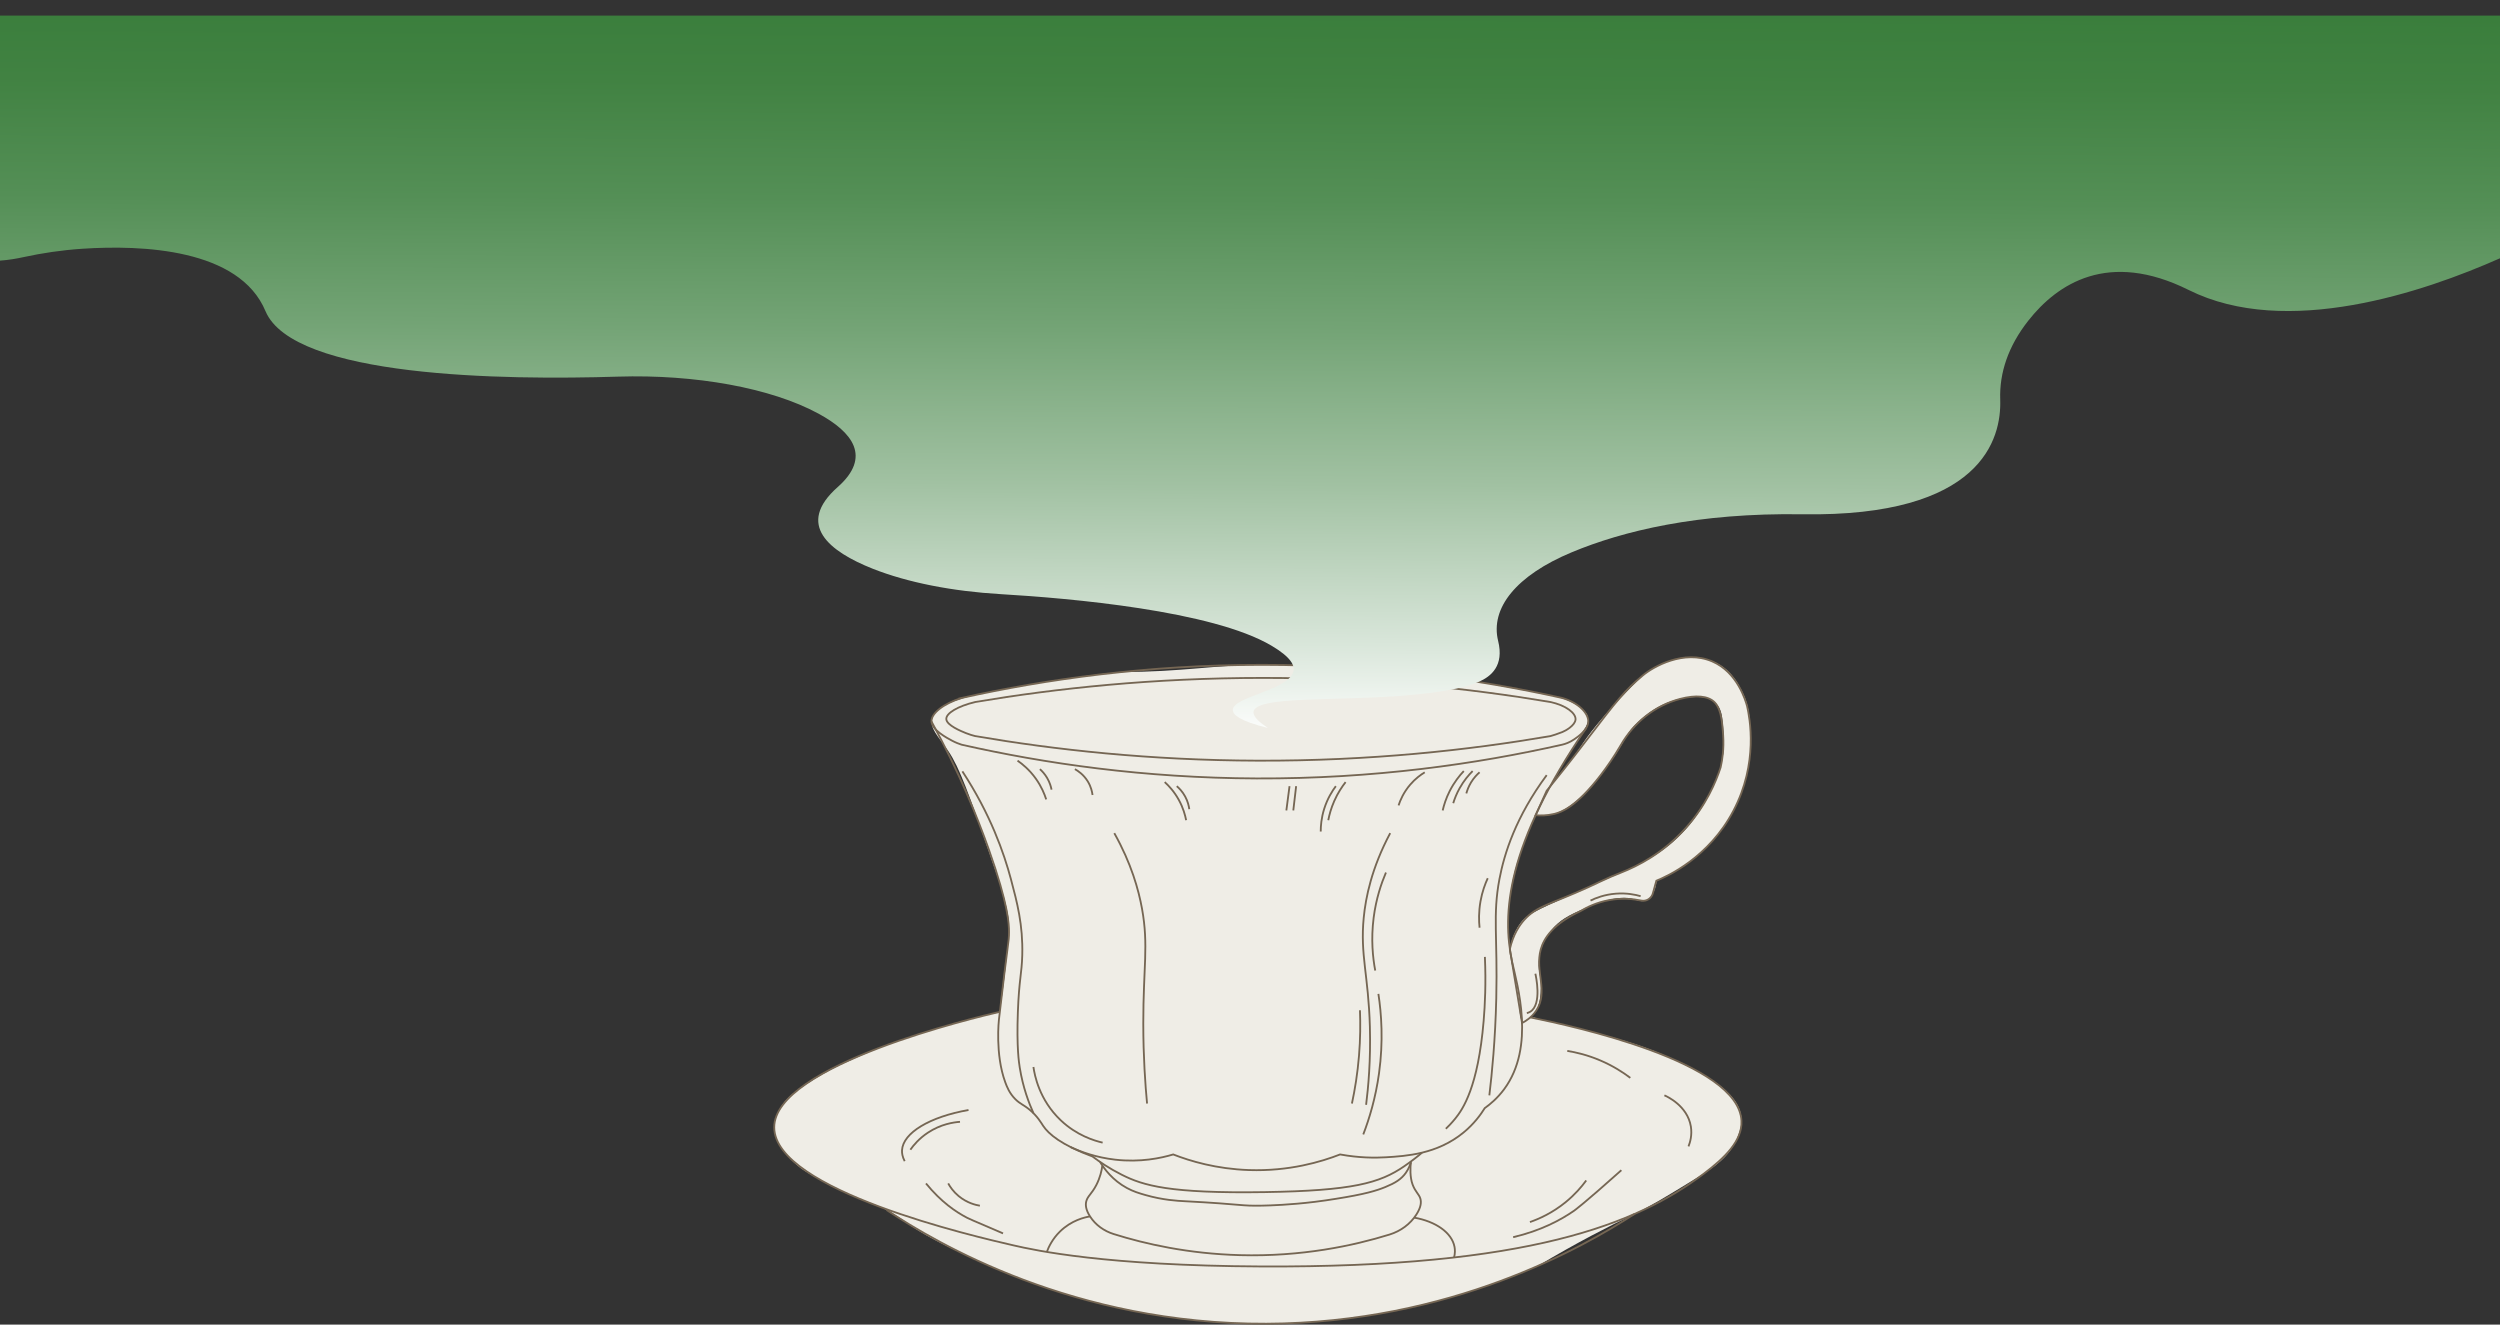 <?xml version="1.0" encoding="UTF-8"?>
<svg id="Layer_1" data-name="Layer 1" xmlns="http://www.w3.org/2000/svg" xmlns:xlink="http://www.w3.org/1999/xlink" viewBox="0 0 1350.19 715.39">
  <rect x="0" y="0" width="1350.19" height="715.39" fill="#333333" stroke="none"/>
  <defs>
    <style>
      .cls-1 {
        fill: url(#linear-gradient);
      }

      .cls-1, .cls-2 {
        stroke-width: 0px;
      }

      .cls-2 {
        fill: #efede6;
      }

      .cls-3 {
        fill: none;
        stroke: #756653;
        stroke-miterlimit: 10;
      }
    </style>
    <linearGradient id="linear-gradient" x1="673.37" y1="398.88" x2="675.46" y2="6" gradientUnits="userSpaceOnUse">
      <stop offset="0" stop-color="#fff"/>
      <stop offset=".13" stop-color="#d9e6da"/>
      <stop offset=".35" stop-color="#a1c1a2"/>
      <stop offset=".56" stop-color="#74a476"/>
      <stop offset=".74" stop-color="#548f56"/>
      <stop offset=".9" stop-color="#418242"/>
      <stop offset="1" stop-color="#3a7e3c"/>
    </linearGradient>
  </defs>
  <path class="cls-2" d="m829.35,440.26c1.88.18,4.76.28,8.15-.35,4-.74,14.42-3.55,31.4-27.19,10.23-14.24,8.49-16.07,15.83-22.85,3.59-3.31,11.87-10.77,24.64-12.89,4.86-.81,8.99-.61,11.79-.3,1.61.48,4,1.46,5.95,3.62,2.22,2.46,2.88,5.35,3.32,10.09.72,7.66,1.3,13.91-.83,22.56-1.39,5.63-3.26,9.54-5.08,13.29-2.86,5.9-8.63,17.49-20.76,28.24-7.38,6.53-14.5,10.25-19.19,12.69-3.11,1.62-4.63,2.21-15.28,6.89,0,0-4.75,2.08-19.22,8.51-22.22,9.87-25.92,11.77-29.16,16.34-3.51,4.95-4.87,10.08-5.47,13.67,2.2,13.32,4.4,26.63,6.6,39.95,1.81-.87,4.91-2.67,7.18-6.13,1.25-1.91,2.32-4.44,2.8-9.71.82-8.99-1.45-10.87-1.02-17.36.58-8.78,5.38-15.09,6.77-16.85,4.54-5.79,9.81-8.19,15.96-10.98,4.81-2.18,19.98-9.07,29.12-5.72.99.36,4.01,1.62,6.61.33,1.64-.81,2.5-2.33,3.23-3.61.68-1.2,1.76-3.51,1.89-6.83,6.38-2.64,28.42-12.69,41.62-37.79,11.03-20.97,9.69-40.68,8.81-48.12-.14-3.67-.87-9.95-4.34-16.73-1.81-3.53-5.34-10.44-13.15-14.68-10.66-5.8-21.79-2.55-25.66-1.41-6.99,2.04-11.92,5.6-14.68,7.92-18.14,17.82-27.1,28.94-31.92,36-1.78,2.61-3.87,5.93-7.79,11.11-6.04,7.97-8.98,10.5-12.64,16.6-2.77,4.62-4.45,8.78-5.46,11.71Z"/>
  <path class="cls-2" d="m539.99,546.46c-23.42,5.42-42.07,11.28-55.42,15.94-10.47,3.65-16.7,6.43-29.15,11.98,0,0-12.11,5.39-25.16,14.81-2.53,1.83-6.59,4.89-9.39,10.3-.92,1.77-2.67,5.14-2.72,9.45-.1,7.61,5.17,13.14,9.02,17.19,4.7,4.94,9.08,7.39,17.19,11.91,1.84,1.03,8.21,4.53,17.16,8.26,8.39,3.5,11.02,3.84,17.28,7.16,5.83,3.09,9.7,6.04,11.18,7.13,6.52,4.79,19.72,12.45,48.98,25.06,28.55,12.11,76.46,28.2,137.57,29.19,69.95,1.13,124.18-18.05,153.86-31.08,21.25-12.67,38.91-21.68,51.43-27.68,9.24-4.43,17.68-9.59,34.55-19.91,8.62-5.27,18.13-11.34,22.3-22.72,1.04-2.84,2.04-5.59,1.87-9.11-.73-15.19-22.35-25.38-37.7-32.62-13.3-6.27-24.47-9.41-40.25-13.77-13.28-3.67-24.44-6.11-32.19-7.67-1.05-.6-2.46-1.16-3.91-.8-2.21.55-2.86,2.82-3.82,2.7-2-.26-2.12-9.25-2.12-9.25,0-13.54-3.48-12.56-5.09-30.37-.65-7.15-1.62-18.7.75-33.08,2.07-12.6,5.73-21.42,10.47-32.85,0,0,5.65-13.62,15.66-31.11,2.4-4.2,3.6-6.29,5.33-8.88,2.86-4.28,4.39-5.9,6.7-10.04,2.5-4.46,3.73-6.75,3.2-9.29-.29-1.4-1.22-3.45-5.79-6.38-4.85-3.11-9.43-4.4-18.81-6.29-6.13-1.24-9.25-1.71-16.85-3.07-7.72-1.39-12.21-2.29-15.06-2.82-15.4-2.9-33.43-4.74-40.75-5.49-41.11-4.19-78.65-4.2-78.65-4.2-25.71,0-42.87,3.87-75.76,3.87,0,0-23.45,1.63-64.87,9.53-22.75,4.34-35.7,7.89-37.59,15.84-1.23,5.16,2.97,8.98,8.68,17.27,6.13,8.89,11.41,24.04,21.96,54.32,7.47,21.44,11.2,32.35,10.87,42.06-.21,6.32-1.5,17.62-2.19,23.69-.99,8.68-2,15.85-2.75,20.83Z"/>
  <path class="cls-3" d="m539.99,546.46c-12.26,2.83-122.04,28.76-121.85,62.47.2,33.97,108.52,58.9,129.19,63.66,12.01,2.77,49.94,10.99,133.79,11.4,144.44.71,202.95-22.88,238.98-50.04,11.45-8.63,20.92-17.84,20.43-28.6-1.46-31.71-90.64-51.16-114.06-55.88"/>
  <path class="cls-3" d="m478.79,653.47c27.25,18.05,101.17,61.85,205.13,61.43,99.79-.4,171.12-41.32,198.77-59.22"/>
  <path class="cls-3" d="m526.65,379.15c-9.4,2.25-15.81,6.09-15.57,9.26.25,3.35,7.98,6.47,10.6,7.53,1.96.79,3.69,1.28,4.98,1.6,42.95,7.4,94.43,13.11,152.68,13.28,60.53.18,113.87-5.67,158.04-13.28,1.47-.38,3.68-1.13,6.38-2.17,1.91-.74,6.9-3.63,7.15-6.77.27-3.4-5.11-7.64-13.53-9.45-43.63-7.36-95.99-13.01-155.23-13.02-59.36,0-111.8,5.65-155.49,13.02Z"/>
  <path class="cls-3" d="m519.34,376.95c-9.82,3.09-16.5,8.36-16.26,12.71.26,4.6,8.32,8.89,11.06,10.34,2.05,1.09,3.85,1.76,5.2,2.19,44.83,10.16,98.57,18,159.36,18.23,63.18.24,118.86-7.79,164.96-18.23,1.63-.37,4.04-1.16,6.66-2.98,1.89-1.31,7.2-4.99,7.46-9.29.29-4.67-5.34-10.49-14.12-12.97-45.54-10.11-100.19-17.87-162.03-17.88-61.95-.01-116.7,7.76-162.3,17.88Z"/>
  <path class="cls-3" d="m595.33,629.62c-.34,2.55-1.14,6.33-3.23,10.38-2.51,4.85-4.74,5.97-5.45,8.85-.47,1.91-.25,4.53,2.04,8.1,2.94,4.6,7.54,7.89,12.75,9.52,17.21,5.4,40.42,10.64,68.11,11.4,33.62.92,61.49-5.12,80.93-11.13,5.93-1.83,11.13-5.59,14.48-10.81,2.54-3.96,2.71-6.69,2.13-8.62-.74-2.43-2.66-3.54-4.17-7.53-1.51-4-1.26-9.48-.96-11.91"/>
  <path class="cls-3" d="m594.08,627.49c2.33,3.83,6.81,9.92,14.53,14.12,3.55,1.93,6.63,2.83,9.94,3.78,9.61,2.76,17.41,3.16,21.38,3.36,32.6,1.72,29.58,2.63,41.87,2.38,4.32-.09,14.9-.41,28.26-2.04,4.44-.54,7.53-1.03,11.16-1.6,16.09-2.53,22.19-4.45,26.97-6.4,5.34-2.18,8.62-4.23,11.06-7.66,1.69-2.38,2.49-4.73,2.9-6.33"/>
  <path class="cls-3" d="m588.69,656.95c-2.84.48-9.99,2.07-16.21,8.16-4.14,4.05-6.15,8.42-7.12,11.04"/>
  <path class="cls-3" d="m763.76,657.62c11.63,2.02,20.35,8.11,21.79,15.78.28,1.49.35,3.41-.23,5.74"/>
  <path class="cls-3" d="m503.08,389.66c15.07,27.66,24.76,51.63,30.97,69.15,10.65,30.05,10.9,40.67,10.89,44.6,0,5.69-.54,4.34-5.45,47.32,0,0-2.12,18.6,3.4,33.7.88,2.41,2.22,5.95,5.45,9.19,2.68,2.69,4.52,3.02,7.83,5.79,4.17,3.48,6.14,7.02,7.23,8.66,2.91,4.35,9.64,10.22,26.64,16.53,3.6,2.72,8.93,6.4,15.83,9.87,11.56,5.82,25.72,10.16,77.11,9.36,47.47-.74,62.2-4.86,75.4-13.96,3.6-2.48,7.8-5.7,9.61-7.35"/>
  <path class="cls-3" d="m519.76,416.59c15.17,23.15,22.48,44.21,26.21,58.21,3.33,12.51,6.56,24.65,6.13,41.02-.27,10.21-1.73,13.08-2.38,30.81-.7,19.07.59,27.26,1.02,29.96,1.73,10.79,4.99,19.25,7.4,24.59"/>
  <path class="cls-3" d="m578.28,619.54c5.51,2.56,13.68,5.58,23.94,6.76,13.66,1.57,24.8-.83,31.4-2.81,9.22,3.6,23.3,7.83,40.85,8.43,21.86.74,39.18-4.49,49.28-8.43,10.28,1.88,18.84,1.89,24.77,1.53,10.88-.66,27.63-1.67,41.85-13.34,5.72-4.69,9.36-9.74,11.51-13.21,2.85-2.03,6.84-5.31,10.47-10.21,17.06-23.06,7.01-56.41,4.34-68.68-5.67-26.05-3.09-63.44,39.99-126.42"/>
  <path class="cls-3" d="m601.8,449.96c9.2,16.38,13.12,30.6,14.98,40.85,3.61,19.91.66,31.73.68,61.96.01,18.21,1.09,33.17,2.04,43.23"/>
  <path class="cls-3" d="m736.27,612.68c3.3-8.59,6.68-19.74,8.51-33.02,2.39-17.34,1.3-32.18-.34-42.89"/>
  <path class="cls-3" d="m780.86,609.62c1.23-1.16,3.07-3.01,5.07-5.47,4.1-5.05,12.34-16.95,15.35-52.74.73-8.66,1.3-20.48.68-34.61"/>
  <path class="cls-3" d="m835.33,418.64c-16.67,22.53-22.91,42.3-25.53,56.17-3.69,19.52-.93,31.12-1.7,64.34-.52,22.45-2.33,40.67-3.74,52.43"/>
  <path class="cls-3" d="m558.13,576.25c.62,4.3,3.1,17.74,14.73,28.77,8.66,8.21,18.12,11.05,22.64,12.09"/>
  <path class="cls-3" d="m549.54,410.81c2.64,1.82,6.45,4.91,9.87,9.7,3.05,4.26,4.7,8.34,5.62,11.23"/>
  <path class="cls-3" d="m561.63,415.4c1.12.99,2.61,2.55,3.91,4.77,1.45,2.46,2.08,4.75,2.38,6.3"/>
  <path class="cls-3" d="m580.52,415.4c1.54.84,4.65,2.82,6.98,6.64,1.77,2.91,2.34,5.67,2.55,7.32"/>
  <path class="cls-3" d="m629.03,422.38c2.15,1.95,5.15,5.12,7.66,9.7,2.32,4.24,3.39,8.15,3.91,10.89"/>
  <path class="cls-3" d="m635.54,424.59c1.22,1.04,3.06,2.86,4.55,5.62,1.48,2.72,2,5.22,2.21,6.81"/>
  <line class="cls-3" x1="694.73" y1="437.7" x2="696.44" y2="424.59"/>
  <line class="cls-3" x1="698.48" y1="437.7" x2="700.01" y2="424.59"/>
  <path class="cls-3" d="m713.29,449.1c0-3.03.33-7.35,1.87-12.26,1.75-5.57,4.36-9.68,6.3-12.26"/>
  <path class="cls-3" d="m717.37,442.98c.54-2.86,1.5-6.45,3.23-10.38,1.93-4.37,4.21-7.77,6.13-10.21"/>
  <path class="cls-3" d="m755.33,434.98c.88-2.71,2.66-6.99,6.3-11.23,2.77-3.23,5.68-5.33,7.83-6.64"/>
  <path class="cls-3" d="m779.16,437.7c.66-2.86,1.77-6.47,3.74-10.38,2.46-4.87,5.36-8.47,7.66-10.89"/>
  <path class="cls-3" d="m784.86,433.79c.72-2.34,1.8-5.16,3.49-8.17,2.28-4.07,4.88-7.1,6.98-9.19"/>
  <path class="cls-3" d="m791.93,428.51c.43-1.57,1.18-3.69,2.55-5.96,1.54-2.54,3.29-4.31,4.6-5.45"/>
  <path class="cls-3" d="m803.5,474.3c-1.42,3.06-2.99,7.26-3.91,12.43-1.03,5.76-.89,10.72-.51,14.3"/>
  <path class="cls-3" d="m748.52,471.23c-2.52,5.88-5.33,14.15-6.64,24.34-1.52,11.82-.44,21.78.85,28.6"/>
  <path class="cls-3" d="m737.8,596.68c1.17-9.33,2.54-24.05,2.04-42.13-.77-27.93-5.3-38.75-3.32-58.98,1.06-10.84,4.23-26.72,14.3-45.62"/>
  <path class="cls-3" d="m730.14,596c1.63-7.56,3.04-16.24,3.83-25.87.74-8.98.8-17.21.51-24.51"/>
  <path class="cls-3" d="m835.33,427.06c4.75-5.82,12.03-14.88,20.68-26.21,17.8-23.33,21.49-27.89,31.15-36,5.84-4.91,22.29-14.16,37.53-7.66,13.61,5.81,18.05,21.13,18.89,24.26,1.42,6.29,6.17,30.63-7.4,56.43-13.35,25.38-35.57,35.31-41.62,37.79-.63,2.28-1.26,4.55-1.89,6.83-.76,2.75-3.51,4.46-6.3,3.88-4.42-.92-10.44-1.5-17.34-.24-6.85,1.26-12.05,3.88-15.32,5.87-14.97,6.96-19.9,14.74-21.57,20.68-3.32,11.8,4.34,22.96-2.5,33.18-2.35,3.51-5.49,5.54-7.61,6.65-2.2-13.32-4.4-26.63-6.6-39.95,1.85-8.01,5.2-12.89,7.81-15.8,6.77-7.56,14.29-8.38,34.38-17.53,2.42-1.1,4.62-2.14,6.57-3.08,3.7-1.79,7.47-3.4,11.3-4.89,9.05-3.53,22.73-10.5,34.9-24.03,11.11-12.35,16.37-25.07,18.89-32.82.9-3.97,1.85-9.96,1.36-17.22-.44-6.52-.95-14.14-4.6-17.87-3.45-3.53-10.2-4.08-18.66-1.86-13.53,3.55-24.88,12.67-31.91,24.76-3.87,6.66-7.67,12.07-10.87,16.25-13.42,17.53-21.5,20.22-25.19,21.11-4.1.98-7.68.91-10.06.69,1.99-4.4,3.98-8.8,5.97-13.2Z"/>
  <path class="cls-3" d="m523.07,599.49c-20.89,3.66-35.37,12.32-35.91,21.7-.09,1.64.22,3.61,1.44,5.93"/>
  <path class="cls-3" d="m491.67,620.93c1.77-2.51,4.78-6.1,9.45-9.19,7-4.64,13.9-5.62,17.36-5.87"/>
  <path class="cls-3" d="m500.1,639.15c8.21,10.06,16.25,15.46,22.21,18.55,0,0,2.28,1.18,19.4,8.43h0"/>
  <path class="cls-3" d="m512.1,639.13c1,1.81,2.74,4.43,5.62,6.82,4.47,3.72,9.17,4.84,11.49,5.23"/>
  <path class="cls-3" d="m826.28,660c4.96-1.72,12.07-4.87,19.26-10.72,5-4.07,8.62-8.29,11.14-11.74"/>
  <path class="cls-3" d="m817.22,668.18c15.18-3.58,25.79-9.37,32.91-14.3,0,0,4.71-3.26,25.53-21.89h0"/>
  <path class="cls-3" d="m846.45,567.57c4.77.77,10.94,2.22,17.73,5.11,6.97,2.96,12.4,6.49,16.31,9.45"/>
  <path class="cls-3" d="m898.9,591.57c.98.41,12.47,5.46,14.3,16.85.74,4.62-.4,8.5-1.28,10.72"/>
  <path class="cls-3" d="m858.99,486.38c2.83-1.39,7.6-3.28,13.79-3.74,5.7-.43,10.34.52,13.28,1.36"/>
  <path class="cls-3" d="m824.61,547.15c.71-.16,1.32-.42,1.84-.74,6.5-3.98,3.02-19.41,2.76-20.54"/>
  <path class="cls-1" d="m1350.19,8.42v131.06c-41.04,18.21-115.34,43.46-168.08,17.16-43.55-21.72-71.08-3.3-86.71,16.59-10.79,13.72-15.63,28.12-15.13,42.57.72,21.13-9.89,63.46-106.87,61.95-56.67-.88-97.06,9.08-124.53,20.52-30.06,12.53-44.13,30.21-39.76,47.9,3.29,13.31-3.74,19.17-10.48,22.07-3.73,1.6-7.34,2.57-10.03,3.19-39.95,9.1-100.92,3.02-110.38,10.98-1.96,1.65-2.68,4.71,6.55,10.74-15.25-3.75-18.61-7.05-18.92-9.35-.99-7.35,28.34-10.5,32.41-20.34,1.58-3.82-1.05-8.53-11.62-14.78-31.97-18.9-108.83-25.6-146.19-27.8-25.86-1.52-50.19-6.22-69.17-13.75-23.33-9.26-41.84-23.75-18.84-44.1,18.4-16.29,8.07-29.61-10.42-39.65-25.64-13.91-66.58-21.28-108.35-19.97-61.47,1.93-175.28.5-190.3-35.4-14.12-33.76-66.77-35.79-98.83-33.67-11.15.74-21.86,2.34-31.87,4.53-3.47.76-7.99,1.57-12.67,1.89V8.42h1350.19Z"/>
</svg>